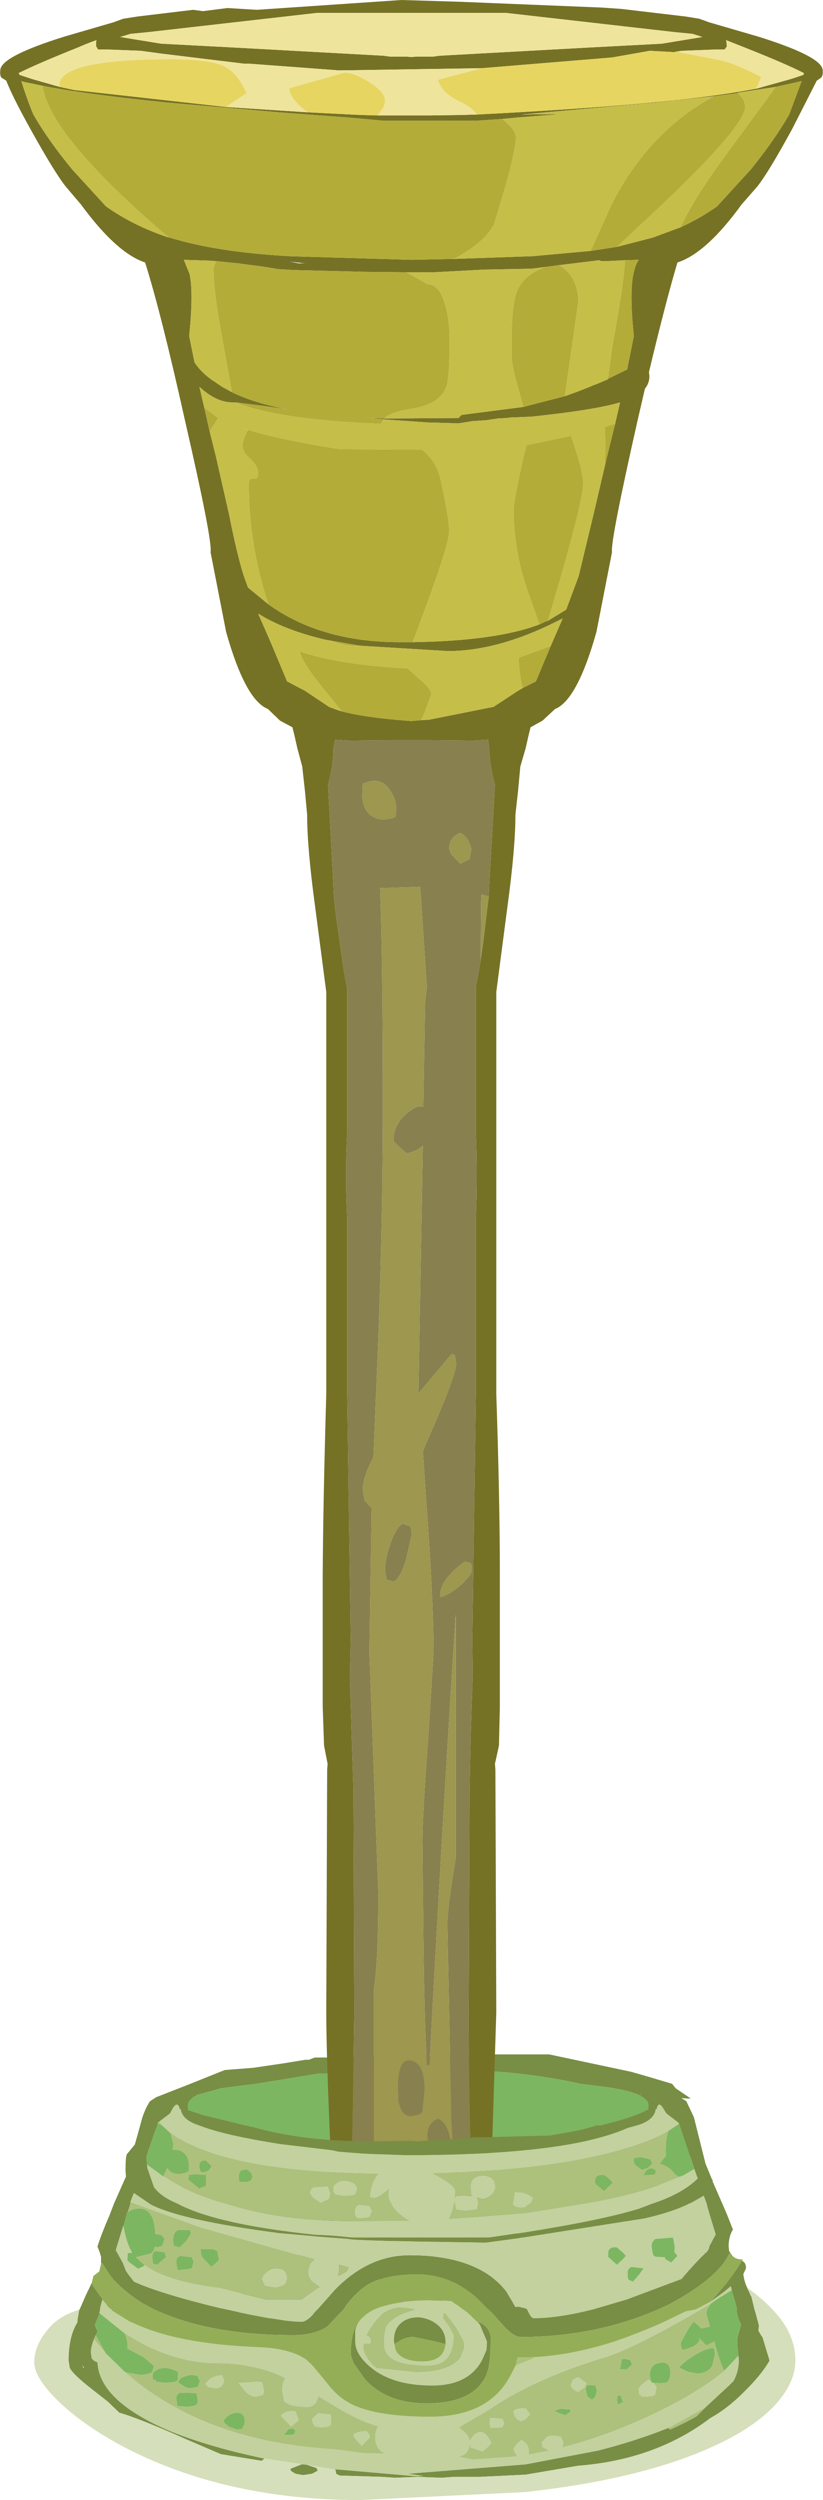 <?xml version="1.0" encoding="UTF-8" standalone="no"?>
<svg xmlns:ffdec="https://www.free-decompiler.com/flash" xmlns:xlink="http://www.w3.org/1999/xlink" ffdec:objectType="frame" height="280.5px" width="92.45px" xmlns="http://www.w3.org/2000/svg">
  <g transform="matrix(1.0, 0.0, 0.0, 1.0, -59.8, -40.35)">
    <use ffdec:characterId="228" height="280.5" transform="matrix(1.0, 0.0, 0.0, 1.0, 59.8, 40.35)" width="92.45" xlink:href="#shape0"/>
  </g>
  <defs>
    <g id="shape0" transform="matrix(1.0, 0.0, 0.0, 1.0, -59.8, -40.35)">
      <path d="M106.75 271.05 L107.75 271.0 108.25 271.0 112.1 270.85 121.5 270.85 130.7 272.8 132.45 273.3 132.35 273.45 132.3 273.55 Q134.35 274.3 135.75 275.8 137.6 277.95 137.6 280.8 137.6 284.1 131.95 286.4 L128.15 287.6 Q123.2 289.2 115.85 290.2 L95.05 290.2 Q87.95 290.1 83.35 287.6 L80.85 286.2 Q77.1 283.5 77.1 280.8 77.1 278.55 78.6 276.4 79.65 275.0 81.05 274.3 L81.05 274.2 85.05 272.6 88.25 272.35 91.65 271.85 94.1 271.45 94.5 271.45 95.15 271.2 98.5 271.2 102.95 271.05 106.75 271.05 M86.55 274.4 L85.05 274.6 84.65 274.65 81.95 275.4 81.45 275.7 81.4 275.5 Q80.5 276.05 79.9 276.65 78.45 277.95 78.45 280.15 78.45 282.7 81.9 284.8 85.2 286.9 90.75 287.6 L94.95 288.05 115.85 288.25 119.7 287.6 Q126.95 286.5 131.0 284.65 135.75 282.55 135.75 279.75 135.75 277.95 132.9 275.85 L131.8 275.2 131.75 275.5 Q130.4 274.8 127.0 274.4 L125.0 274.15 Q119.85 273.0 113.7 272.65 L106.85 272.65 104.45 272.85 95.6 273.0 88.6 274.15 86.55 274.4" fill="#788e44" fill-rule="evenodd" stroke="none"/>
      <path d="M86.55 274.4 L88.6 274.15 95.6 273.0 104.45 272.85 106.85 272.65 113.7 272.65 Q119.85 273.0 125.0 274.15 L127.0 274.4 Q130.4 274.8 131.75 275.5 L131.8 275.2 132.9 275.85 Q135.75 277.95 135.75 279.75 135.75 282.55 131.0 284.65 126.95 286.5 119.7 287.6 L115.85 288.25 94.95 288.05 90.75 287.6 Q85.2 286.9 81.9 284.8 78.45 282.7 78.45 280.15 78.45 277.95 79.9 276.65 80.5 276.05 81.4 275.5 L81.45 275.7 81.95 275.4 84.65 274.65 85.05 274.6 86.55 274.4" fill="#7cb661" fill-rule="evenodd" stroke="none"/>
      <path d="M96.7 285.75 L96.75 285.25 97.05 283.6 96.95 282.05 Q96.45 270.85 96.45 266.15 L96.55 238.9 96.6 238.25 96.2 236.2 96.05 231.85 96.05 217.0 Q96.1 208.65 96.45 196.75 L96.45 151.65 95.2 142.1 Q94.3 135.5 94.3 131.75 L94.05 129.05 93.75 126.35 93.2 124.3 92.85 122.75 92.65 121.95 91.25 121.2 89.9 119.9 Q87.35 118.9 85.2 111.25 L83.45 102.3 Q83.7 101.1 80.55 87.4 77.9 75.5 76.1 69.8 72.9 68.75 68.9 63.3 L67.2 61.3 Q65.95 59.75 63.2 54.8 61.2 51.2 60.5 49.4 L59.95 49.05 Q59.75 48.75 59.85 48.1 60.15 46.6 67.05 44.45 L72.55 42.85 73.65 42.45 75.25 42.2 81.5 41.45 82.6 41.6 85.35 41.25 88.65 41.45 104.9 40.35 111.5 40.55 127.45 41.2 129.6 41.35 136.8 42.2 138.35 42.45 139.45 42.85 144.95 44.45 Q151.85 46.6 152.2 48.1 152.3 48.75 152.05 49.05 L151.55 49.4 148.8 54.8 Q146.1 59.75 144.85 61.3 L143.1 63.3 Q139.15 68.75 135.9 69.8 134.6 74.15 132.7 82.1 L132.75 82.55 Q132.75 83.35 132.25 83.95 L131.45 87.4 Q128.35 101.1 128.55 102.3 L126.8 111.25 Q124.65 118.9 122.15 119.9 L120.75 121.2 119.4 121.95 119.2 122.75 118.85 124.3 118.25 126.35 118.0 129.05 117.7 131.75 Q117.7 135.5 116.8 142.1 L115.55 151.65 115.55 196.75 Q115.95 208.65 115.95 217.0 L115.95 231.85 115.85 236.2 115.4 238.25 115.45 238.9 115.55 266.15 115.05 282.05 114.9 285.9 115.75 287.25 115.4 286.7 115.75 290.3 112.75 283.3 112.7 282.55 Q112.45 274.95 112.45 266.05 L112.55 241.2 Q112.65 234.45 112.9 228.55 L112.85 224.3 113.25 196.75 113.25 177.2 Q113.45 172.1 113.25 167.25 L113.25 151.1 113.75 148.35 114.1 145.9 114.7 140.95 114.75 139.85 114.75 139.75 114.75 139.7 115.4 128.4 Q114.8 126.25 114.75 124.3 L114.65 123.55 114.65 123.35 112.9 123.45 107.95 123.4 106.0 123.4 104.1 123.4 99.1 123.45 97.45 123.35 97.4 123.55 97.25 124.3 Q97.25 126.25 96.65 128.4 L97.25 139.7 Q97.25 141.35 97.95 145.9 98.5 150.1 98.8 151.1 L98.8 167.25 Q98.55 172.1 98.8 177.2 L98.8 196.75 99.2 224.3 99.1 228.55 99.5 241.2 99.6 266.05 99.35 282.55 99.35 282.95 99.6 289.05 99.45 290.95 96.75 293.8 Q97.55 290.85 97.45 288.5 97.35 286.65 96.7 285.75 M135.75 46.15 L135.5 46.2 132.8 46.05 128.55 46.8 113.95 48.0 97.9 48.25 87.85 47.5 87.25 47.5 77.8 46.35 75.6 46.05 71.75 45.9 70.8 45.9 70.7 45.7 70.6 45.55 70.6 45.0 70.65 44.85 Q69.65 45.2 68.5 45.7 64.0 47.5 61.9 48.55 L62.0 48.75 63.35 49.2 66.5 50.1 68.15 50.45 85.15 52.35 94.35 52.95 100.35 53.25 102.25 53.3 103.9 53.3 108.1 53.3 111.6 53.25 113.35 53.2 Q134.95 52.1 143.9 50.45 L144.75 50.3 148.7 49.2 150.05 48.75 150.1 48.55 Q148.05 47.5 143.5 45.7 L141.35 44.85 141.4 45.0 141.45 45.55 141.35 45.7 141.2 45.9 140.25 45.9 136.4 46.05 135.75 46.15 M137.6 44.15 L135.55 43.95 116.65 41.8 95.4 41.8 76.5 43.95 74.45 44.15 73.3 44.5 77.9 45.25 86.45 45.7 102.85 46.6 103.6 46.7 105.45 46.7 106.0 46.75 106.55 46.7 108.45 46.7 109.2 46.6 125.6 45.7 134.15 45.25 138.7 44.5 137.6 44.15 M110.8 69.4 L119.4 69.1 119.55 69.1 126.15 68.5 129.05 68.05 129.1 68.05 133.15 67.0 136.25 65.85 Q138.45 64.85 140.35 63.5 L144.15 59.35 Q146.85 56.0 148.45 53.2 L149.85 49.45 146.95 50.1 142.7 50.75 142.7 50.8 140.0 51.15 133.5 51.85 118.4 53.2 122.2 53.15 122.2 53.2 117.75 53.55 116.2 53.7 113.25 53.9 102.9 53.9 99.1 53.55 91.05 52.95 78.5 51.85 Q68.2 50.8 63.5 49.75 L62.5 49.55 62.2 49.45 Q62.8 51.4 63.55 53.2 65.15 56.0 67.9 59.35 L71.7 63.5 Q74.8 65.7 78.75 67.0 L78.85 67.0 Q84.15 68.65 92.45 69.1 L106.0 69.5 110.8 69.4 M121.1 70.3 L119.5 70.5 114.15 70.6 108.55 70.9 105.45 70.9 100.75 70.85 92.8 70.65 91.1 70.55 89.25 70.25 86.55 69.9 84.1 69.65 83.4 69.6 80.45 69.5 81.1 71.1 Q81.55 73.25 81.05 78.05 L81.65 81.0 Q82.35 82.1 83.7 83.05 L83.8 83.1 84.75 83.75 85.85 84.35 Q88.4 85.6 92.2 86.3 L89.45 85.9 86.3 85.5 86.25 85.5 85.9 85.5 Q84.1 85.5 82.2 83.75 L82.75 86.1 83.35 88.75 84.05 91.55 85.55 98.15 Q86.45 102.7 87.2 105.0 L87.65 106.25 87.75 106.35 89.95 108.15 Q95.85 112.4 104.7 112.4 L106.15 112.4 Q115.6 112.25 120.4 110.4 L121.05 110.1 121.35 110.0 123.4 108.75 124.8 105.0 126.45 98.15 127.75 92.6 128.0 91.55 128.9 87.9 129.45 85.5 Q126.6 86.35 119.5 87.1 L117.0 87.2 116.75 87.25 115.75 87.3 114.4 87.5 112.9 87.6 111.3 87.85 107.85 87.75 104.25 87.5 102.85 87.4 101.35 87.25 102.95 87.3 103.8 87.3 111.3 87.25 111.65 86.9 118.25 86.05 118.6 86.0 123.25 84.8 124.65 84.3 126.05 83.75 126.5 83.55 126.8 83.45 127.15 83.3 128.1 82.9 128.1 82.85 130.25 81.8 131.0 78.05 Q130.5 73.25 130.95 71.1 131.15 70.1 131.55 69.5 L130.0 69.55 127.85 69.65 127.35 69.65 127.1 69.55 122.6 70.1 121.1 70.3 M94.05 69.9 L92.35 69.7 93.35 69.9 94.05 69.9 M121.65 112.85 L121.7 112.75 123.0 109.75 121.25 110.6 Q115.25 113.4 110.1 113.4 L100.25 112.8 96.8 112.2 96.75 112.2 96.25 112.1 Q92.45 111.2 89.75 109.75 L89.05 109.35 88.8 109.2 89.9 111.7 90.35 112.75 92.05 116.8 94.05 117.85 96.75 119.65 96.85 119.7 97.8 120.05 Q100.5 120.85 106.0 121.25 L107.1 121.15 108.0 121.1 115.25 119.65 118.0 117.85 118.1 117.8 118.5 117.55 120.0 116.8 121.65 112.85" fill="#767225" fill-rule="evenodd" stroke="none"/>
      <path d="M135.75 46.15 L136.4 46.05 140.25 45.9 141.2 45.9 141.35 45.7 141.45 45.55 141.4 45.0 141.35 44.85 143.5 45.7 Q148.05 47.5 150.1 48.55 L150.05 48.75 148.7 49.2 144.75 50.3 145.3 49.0 Q142.75 47.65 140.95 47.15 L135.75 46.15 M113.35 53.2 L111.6 53.25 108.1 53.3 103.9 53.3 102.25 53.3 102.55 52.85 Q103.05 52.25 103.05 51.6 103.05 50.7 101.25 49.55 99.55 48.5 98.5 48.5 L92.3 50.25 Q92.35 51.45 94.3 52.9 L94.35 52.95 85.15 52.35 87.5 50.8 Q86.4 48.45 85.0 47.8 83.35 47.0 79.0 47.0 68.5 47.0 66.8 49.05 66.4 49.5 66.5 50.1 L63.35 49.2 62.0 48.75 61.9 48.55 Q64.0 47.5 68.5 45.7 69.65 45.2 70.65 44.85 L70.6 45.0 70.6 45.55 70.7 45.7 70.8 45.9 71.75 45.9 75.6 46.05 77.8 46.35 87.25 47.5 87.85 47.5 97.9 48.25 113.95 48.0 109.0 49.3 Q109.4 50.8 111.55 51.8 112.9 52.45 113.35 53.2 M137.6 44.15 L138.7 44.5 134.15 45.25 125.6 45.7 109.2 46.6 108.45 46.7 106.55 46.7 106.0 46.75 105.45 46.7 103.6 46.7 102.85 46.6 86.45 45.7 77.9 45.25 73.3 44.5 74.45 44.15 76.5 43.95 95.4 41.8 116.65 41.8 135.55 43.95 137.6 44.15" fill="#efe49c" fill-rule="evenodd" stroke="none"/>
      <path d="M113.95 48.0 L128.55 46.8 132.8 46.05 135.5 46.2 135.75 46.15 140.95 47.15 Q142.75 47.65 145.3 49.0 L144.75 50.3 143.9 50.45 Q134.95 52.1 113.35 53.2 112.9 52.45 111.55 51.8 109.4 50.8 109.0 49.3 L113.95 48.0 M102.25 53.3 L100.35 53.25 94.35 52.95 94.3 52.9 Q92.35 51.45 92.3 50.25 L98.5 48.5 Q99.55 48.5 101.25 49.55 103.05 50.7 103.05 51.6 103.05 52.25 102.55 52.85 L102.25 53.3 M85.15 52.35 L68.15 50.45 66.5 50.1 Q66.4 49.5 66.8 49.05 68.5 47.0 79.0 47.0 83.35 47.0 85.0 47.8 86.4 48.45 87.5 50.8 L85.15 52.35" fill="#e6d560" fill-rule="evenodd" stroke="none"/>
      <path d="M110.8 69.4 Q114.25 67.55 115.3 65.5 L116.65 61.0 Q117.75 57.0 117.75 55.75 117.75 54.9 116.2 53.7 L117.75 53.55 122.2 53.2 122.2 53.15 118.4 53.2 133.5 51.85 140.0 51.15 Q132.6 55.15 128.45 63.4 L126.15 68.5 119.55 69.1 119.4 69.1 110.8 69.4 M63.5 49.75 L64.6 50.0 Q65.3 55.5 78.75 67.0 74.8 65.7 71.7 63.5 L67.9 59.35 Q65.15 56.0 63.55 53.2 62.8 51.4 62.2 49.45 L62.5 49.55 63.5 49.75 M105.45 70.9 L108.55 70.9 114.15 70.6 119.5 70.5 121.1 70.3 Q118.5 71.2 117.8 73.25 117.35 74.6 117.3 77.2 L117.3 80.5 Q117.3 81.5 118.2 84.55 L118.6 86.0 118.25 86.05 111.65 86.9 111.3 87.25 103.8 87.3 102.95 87.3 Q103.65 86.6 105.8 86.25 109.35 85.75 110.0 83.55 110.3 82.35 110.3 78.3 110.3 76.25 109.8 74.55 109.15 72.25 107.85 72.25 L105.45 70.9 M122.6 70.1 L127.1 69.55 127.35 69.65 127.85 69.65 130.0 69.55 Q129.95 71.8 128.6 79.15 L128.1 82.85 128.1 82.9 127.15 83.3 126.8 83.45 126.5 83.55 126.05 83.75 124.65 84.3 123.25 84.8 124.75 74.25 Q124.75 71.55 122.9 70.3 L122.6 70.1 M85.85 84.35 L84.75 83.75 83.8 83.1 83.7 83.05 Q82.35 82.1 81.65 81.0 L81.05 78.05 Q81.55 73.25 81.1 71.1 L80.45 69.5 83.4 69.6 84.1 69.65 Q83.8 70.2 83.8 70.55 83.8 72.9 84.5 76.8 L85.75 83.75 85.85 84.35 M86.3 85.5 Q91.1 87.45 102.6 87.9 L102.85 87.4 104.25 87.5 107.85 87.75 111.3 87.85 112.9 87.6 114.4 87.5 115.75 87.3 116.75 87.25 117.0 87.2 119.5 87.1 Q126.6 86.35 129.45 85.5 L128.9 87.9 127.75 88.25 127.8 90.25 127.75 92.6 126.45 98.15 124.8 105.0 123.4 108.75 121.35 110.0 Q125.3 96.8 125.3 94.6 125.3 93.45 124.55 91.1 L123.95 89.25 118.95 90.3 118.65 91.45 Q117.5 96.6 117.5 97.5 117.5 102.35 119.25 107.15 L120.4 110.4 Q115.6 112.25 106.15 112.4 110.25 101.65 110.25 100.0 110.25 98.4 109.25 94.0 108.75 92.0 107.2 90.8 L98.0 90.75 Q90.6 89.6 86.8 88.3 L87.65 88.6 Q87.05 89.7 87.05 90.35 87.05 91.1 87.95 91.85 88.8 92.65 88.8 93.5 88.8 94.15 88.3 94.05 87.75 94.0 87.75 94.6 87.75 101.5 89.95 108.15 L87.75 106.35 87.65 106.25 87.2 105.0 Q86.45 102.7 85.55 98.15 L84.05 91.55 83.35 88.75 84.3 87.25 82.75 86.1 82.2 83.75 Q84.1 85.5 85.9 85.5 L86.25 85.5 86.3 85.5 M129.1 68.05 L134.5 63.0 Q143.5 54.4 143.5 52.35 143.5 51.65 142.9 51.0 L142.7 50.8 142.7 50.75 146.95 50.1 141.55 57.45 Q137.8 62.5 136.25 65.85 L133.15 67.0 129.1 68.05 M100.25 112.8 L110.1 113.4 Q115.25 113.4 121.25 110.6 L123.0 109.75 121.7 112.75 121.65 112.85 118.05 114.15 Q118.15 116.0 118.5 117.55 L118.1 117.8 118.0 117.85 115.25 119.65 108.0 121.1 107.1 121.15 107.5 120.3 108.25 118.25 Q108.25 117.6 106.8 116.45 L105.6 115.35 Q97.95 114.95 93.5 113.45 L93.5 113.55 Q93.85 114.9 96.65 118.25 L98.2 120.15 97.8 120.05 96.85 119.7 96.75 119.65 94.05 117.85 92.05 116.8 90.35 112.75 89.9 111.7 88.8 109.2 89.05 109.35 89.75 109.75 Q92.45 111.2 96.25 112.1 L96.75 112.2 96.8 112.2 Q98.6 112.8 99.5 112.8 L100.25 112.8" fill="#c5be49" fill-rule="evenodd" stroke="none"/>
      <path d="M116.2 53.7 Q117.75 54.9 117.75 55.75 117.75 57.0 116.65 61.0 L115.3 65.5 Q114.25 67.55 110.8 69.4 L106.0 69.5 92.45 69.1 Q84.15 68.65 78.85 67.0 L78.75 67.0 Q65.3 55.5 64.6 50.0 L63.5 49.75 Q68.2 50.8 78.5 51.85 L91.05 52.95 99.1 53.55 102.9 53.9 113.25 53.9 116.2 53.7 M126.15 68.5 L128.45 63.4 Q132.6 55.15 140.0 51.15 L142.7 50.8 142.9 51.0 Q143.5 51.65 143.5 52.35 143.5 54.4 134.5 63.0 L129.1 68.05 129.05 68.05 126.15 68.5 M105.45 70.9 L107.85 72.25 Q109.15 72.25 109.8 74.55 110.3 76.25 110.3 78.3 110.3 82.35 110.0 83.55 109.35 85.75 105.8 86.25 103.65 86.6 102.95 87.3 L101.35 87.25 102.85 87.4 102.6 87.9 Q91.1 87.45 86.3 85.5 L89.45 85.9 92.2 86.3 Q88.4 85.6 85.85 84.35 L85.75 83.75 84.5 76.8 Q83.8 72.9 83.8 70.55 83.8 70.2 84.1 69.65 L86.55 69.9 89.25 70.25 91.1 70.55 92.8 70.65 100.75 70.85 105.45 70.9 M118.6 86.0 L118.2 84.55 Q117.3 81.5 117.3 80.5 L117.3 77.2 Q117.35 74.6 117.8 73.25 118.5 71.2 121.1 70.3 L122.6 70.1 122.9 70.3 Q124.75 71.55 124.75 74.25 L123.25 84.8 118.6 86.0 M130.0 69.55 L131.55 69.5 Q131.15 70.1 130.95 71.1 130.5 73.25 131.0 78.05 L130.25 81.8 128.1 82.85 128.6 79.15 Q129.95 71.8 130.0 69.55 M82.75 86.1 L84.3 87.25 83.35 88.75 82.75 86.1 M89.95 108.15 Q87.75 101.5 87.75 94.6 87.75 94.0 88.3 94.05 88.8 94.15 88.8 93.5 88.8 92.65 87.95 91.85 87.05 91.1 87.05 90.35 87.05 89.7 87.65 88.6 L86.8 88.3 Q90.6 89.6 98.0 90.75 L107.2 90.8 Q108.75 92.0 109.25 94.0 110.25 98.4 110.25 100.0 110.25 101.65 106.15 112.4 L104.7 112.4 Q95.85 112.4 89.95 108.15 M120.4 110.4 L119.25 107.15 Q117.5 102.35 117.5 97.5 117.5 96.6 118.65 91.45 L118.95 90.3 123.95 89.25 124.55 91.1 Q125.3 93.45 125.3 94.6 125.3 96.8 121.35 110.0 L121.05 110.1 120.4 110.4 M127.75 92.6 L127.8 90.25 127.75 88.25 128.9 87.9 128.0 91.55 127.75 92.6 M136.25 65.85 Q137.8 62.5 141.55 57.45 L146.95 50.1 149.85 49.45 148.45 53.2 Q146.85 56.0 144.15 59.35 L140.35 63.5 Q138.45 64.85 136.25 65.85 M100.25 112.8 L99.5 112.8 Q98.6 112.8 96.8 112.2 L100.25 112.8 M97.8 120.05 L98.2 120.15 96.65 118.25 Q93.85 114.9 93.5 113.55 L93.5 113.45 Q97.95 114.95 105.6 115.35 L106.8 116.45 Q108.25 117.6 108.25 118.25 L107.5 120.3 107.1 121.15 106.0 121.25 Q100.5 120.85 97.8 120.05 M118.5 117.55 Q118.15 116.0 118.05 114.15 L121.65 112.85 120.0 116.8 118.5 117.55" fill="#b3ac39" fill-rule="evenodd" stroke="none"/>
      <path d="M99.45 290.95 L99.6 289.05 99.35 282.95 99.35 282.55 99.6 266.05 99.5 241.2 99.1 228.55 99.2 224.3 98.8 196.75 98.8 177.2 Q98.55 172.1 98.8 167.25 L98.8 151.1 Q98.5 150.1 97.95 145.9 97.25 141.35 97.25 139.7 L96.65 128.4 Q97.25 126.25 97.25 124.3 L97.4 123.55 97.45 123.35 99.1 123.45 104.1 123.4 106.0 123.4 107.95 123.4 112.9 123.45 114.65 123.35 114.65 123.55 114.75 124.3 Q114.8 126.25 115.4 128.4 L114.75 139.7 114.75 139.75 114.75 139.85 114.7 140.95 113.9 140.7 113.85 141.45 113.8 147.9 113.75 148.35 113.25 151.1 113.25 167.25 Q113.45 172.1 113.25 177.2 L113.25 196.75 112.85 224.3 112.9 228.55 Q112.65 234.45 112.55 241.2 L112.45 266.05 Q112.45 274.95 112.7 282.55 L112.75 283.3 Q112.9 289.1 113.25 292.2 L113.05 292.3 112.95 292.2 112.9 292.9 Q112.9 293.85 113.1 293.3 L113.35 293.45 113.55 294.5 113.45 295.6 113.55 295.9 113.45 295.85 112.15 295.15 Q111.25 290.65 110.7 282.15 L110.5 282.45 109.5 282.55 Q108.5 282.55 108.05 281.4 L107.8 280.05 Q107.8 278.5 109.0 278.05 109.85 278.4 110.25 279.75 L110.7 281.7 110.5 278.25 110.05 256.3 Q110.05 254.5 111.0 248.8 L111.0 221.45 Q109.5 244.4 108.05 272.05 L107.75 272.05 Q107.45 266.85 107.35 256.85 L107.25 246.9 Q107.25 244.15 107.9 235.4 L108.5 225.75 Q108.5 219.8 107.65 208.35 L107.3 203.2 107.8 202.0 Q111.05 194.65 111.05 193.3 L110.9 192.4 110.55 192.25 106.8 196.7 107.3 168.9 Q106.65 169.5 105.5 169.75 104.0 168.55 104.0 168.25 104.0 166.25 106.05 164.85 106.85 164.3 107.35 164.55 L107.55 152.8 107.75 151.1 107.0 139.85 102.5 140.0 Q102.8 148.05 102.8 164.35 102.8 179.75 102.05 196.6 L101.75 203.85 Q100.55 206.1 100.55 207.5 L100.75 208.7 101.55 209.55 101.3 225.75 102.3 252.85 Q102.3 260.25 101.8 263.55 L101.8 284.25 100.1 292.45 100.1 292.5 99.75 292.8 99.6 292.9 98.7 293.6 99.45 290.95 M112.75 135.6 Q112.4 134.2 111.5 133.8 110.25 134.3 110.25 135.6 L110.5 136.2 111.5 137.25 112.55 136.75 112.75 135.6 M100.5 129.6 Q100.5 130.35 100.8 131.0 101.45 132.3 103.0 132.3 L103.9 132.15 104.05 132.0 Q104.3 132.25 104.3 131.0 104.3 130.0 103.55 128.9 102.45 127.4 100.55 128.3 L100.5 129.6 M103.25 217.6 L103.05 216.6 Q103.05 215.35 103.6 213.7 104.2 211.85 105.0 211.3 L105.75 211.55 Q106.05 211.7 106.05 212.5 L105.4 215.4 Q104.7 217.55 104.0 217.8 L103.25 217.6 M111.65 218.1 Q112.8 217.0 112.8 216.55 112.8 215.75 112.6 215.7 L112.0 215.55 Q109.05 217.75 109.25 219.55 110.35 219.25 111.65 218.1 M107.0 277.55 L106.0 277.8 Q104.85 277.8 104.55 276.05 L104.5 274.6 Q104.5 271.2 106.0 271.55 107.5 271.9 107.5 274.75 L107.25 277.3 107.0 277.55" fill="#898050" fill-rule="evenodd" stroke="none"/>
      <path d="M114.7 140.95 L114.1 145.9 113.75 148.35 113.8 147.9 113.85 141.45 113.9 140.7 114.7 140.95 M100.5 129.6 L100.55 128.3 Q102.45 127.4 103.55 128.9 104.3 130.0 104.3 131.0 104.3 132.25 104.05 132.0 L103.9 132.15 103.0 132.3 Q101.45 132.3 100.8 131.0 100.5 130.35 100.5 129.6 M112.75 135.6 L112.55 136.75 111.5 137.25 110.5 136.2 110.25 135.6 Q110.25 134.3 111.5 133.8 112.4 134.2 112.75 135.6 M100.1 292.45 L101.8 284.25 101.8 263.55 Q102.3 260.25 102.3 252.85 L101.3 225.75 101.55 209.55 100.75 208.7 100.55 207.5 Q100.55 206.1 101.75 203.85 L102.05 196.6 Q102.8 179.75 102.8 164.35 102.8 148.05 102.5 140.0 L107.0 139.85 107.75 151.1 107.55 152.8 107.35 164.55 Q106.85 164.3 106.05 164.85 104.0 166.25 104.0 168.25 104.0 168.55 105.5 169.75 106.65 169.5 107.3 168.9 L106.8 196.7 110.55 192.25 110.9 192.4 111.05 193.3 Q111.05 194.65 107.8 202.0 L107.3 203.2 107.65 208.35 Q108.5 219.8 108.5 225.75 L107.9 235.4 Q107.25 244.15 107.25 246.9 L107.35 256.85 Q107.45 266.85 107.75 272.05 L108.05 272.05 Q109.5 244.4 111.0 221.45 L111.0 248.8 Q110.05 254.5 110.05 256.3 L110.5 278.25 110.7 281.7 110.25 279.75 Q109.85 278.4 109.0 278.05 107.8 278.5 107.8 280.05 L108.05 281.4 Q108.5 282.55 109.5 282.55 L110.5 282.45 110.7 282.15 Q111.25 290.65 112.15 295.15 L108.4 293.45 107.0 290.95 Q105.7 291.85 105.25 293.4 L104.9 295.2 104.5 293.35 Q104.4 292.0 104.0 291.35 L103.75 290.8 103.35 290.55 102.95 289.75 101.75 290.5 101.8 290.95 100.1 292.45 M103.25 217.6 L104.0 217.8 Q104.7 217.55 105.4 215.4 L106.05 212.5 Q106.05 211.7 105.75 211.55 L105.0 211.3 Q104.2 211.85 103.6 213.7 103.05 215.35 103.05 216.6 L103.25 217.6 M111.65 218.1 Q110.35 219.25 109.25 219.55 109.05 217.75 112.0 215.55 L112.6 215.7 Q112.8 215.75 112.8 216.55 112.8 217.0 111.65 218.1 M107.0 277.55 L107.25 277.3 107.5 274.75 Q107.5 271.9 106.0 271.55 104.5 271.2 104.5 274.6 L104.55 276.05 Q104.85 277.8 106.0 277.8 L107.0 277.55" fill="#9d974f" fill-rule="evenodd" stroke="none"/>
      <path d="M115.75 287.25 L118.8 292.5 Q121.05 295.65 123.75 297.85 L119.65 297.15 119.5 297.0 117.15 294.95 116.3 294.65 115.4 294.25 116.9 297.85 117.1 297.95 117.45 298.7 117.1 299.2 Q116.65 299.7 115.55 299.7 112.9 299.7 110.25 297.5 L112.1 300.7 Q110.7 300.3 109.05 299.1 107.45 297.85 106.8 296.8 L105.6 297.95 105.0 298.55 104.9 299.15 Q104.45 300.45 102.9 301.1 L103.05 300.2 102.75 300.7 102.1 300.7 102.5 300.4 102.75 299.55 102.55 296.75 102.25 294.65 100.4 296.45 Q96.6 299.95 94.9 299.95 L94.85 299.95 90.4 300.9 90.2 300.3 92.85 298.5 92.4 298.35 91.85 298.55 Q87.85 299.25 84.35 300.5 L83.4 300.35 89.45 295.7 Q91.5 294.25 92.65 294.0 L93.35 293.35 95.3 291.3 96.0 290.0 96.7 285.75 Q97.35 286.65 97.45 288.5 97.55 290.85 96.75 293.8 L99.45 290.95 98.7 293.6 99.6 292.9 99.75 292.8 100.1 292.5 100.1 292.45 101.8 290.95 101.75 290.5 102.95 289.75 103.35 290.55 103.75 290.8 104.0 291.35 Q104.4 292.0 104.5 293.35 L104.9 295.2 105.25 293.4 Q105.7 291.85 107.0 290.95 L108.4 293.45 112.15 295.15 113.45 295.85 113.55 295.9 113.45 295.6 113.55 294.5 113.35 293.45 113.1 293.3 Q112.9 293.85 112.9 292.9 L112.95 292.2 113.05 292.3 113.25 292.2 Q112.9 289.1 112.75 283.3 L115.75 290.3 115.4 286.7 115.75 287.25 M101.9 291.45 L101.9 291.35 101.85 291.45 101.9 291.45" fill="#57530b" fill-rule="evenodd" stroke="none"/>
      <path d="M77.65 278.4 L78.9 277.45 79.25 276.8 Q79.8 276.05 80.0 277.0 L80.1 276.95 Q80.25 278.15 82.0 278.75 L82.55 278.95 Q85.25 279.95 91.25 280.9 L97.15 281.6 97.8 281.75 100.3 281.95 101.2 282.0 105.4 282.15 Q118.5 282.15 125.7 280.55 128.5 279.9 130.3 279.1 L131.55 278.75 Q133.35 278.15 133.45 276.95 L133.55 277.0 Q133.75 276.05 134.25 276.8 L134.65 277.45 135.95 278.45 136.05 278.55 136.1 278.65 134.95 279.4 134.9 279.45 Q132.9 280.6 129.75 281.5 121.75 283.85 108.4 284.2 L109.5 284.8 Q110.95 285.65 110.95 286.2 L110.9 287.0 111.05 286.75 111.7 286.7 112.9 286.75 112.75 286.7 112.65 285.75 Q112.65 284.45 114.05 284.45 115.45 284.45 115.45 285.85 L115.2 286.4 Q114.85 286.9 114.0 287.1 L113.4 286.9 113.55 287.4 113.4 288.25 113.05 288.3 112.2 288.4 111.3 288.3 111.05 288.25 111.0 288.05 110.9 287.6 110.9 287.4 110.9 287.3 110.8 287.6 110.6 288.45 110.25 289.3 118.85 288.65 125.3 287.6 125.9 287.5 Q131.3 286.55 134.9 285.1 L136.1 284.6 136.6 284.4 137.8 283.7 138.15 284.7 138.2 284.75 Q136.55 286.4 133.35 287.5 L133.05 287.6 131.6 288.15 Q127.6 289.4 118.85 290.8 L114.75 291.4 99.35 291.4 97.3 291.2 95.4 291.1 Q84.2 289.95 79.75 287.6 78.1 286.9 77.35 286.05 L77.1 285.75 76.35 283.6 76.35 283.45 76.35 283.35 76.3 283.25 76.3 283.2 78.15 284.55 78.3 284.6 Q81.25 286.55 85.25 287.6 91.2 289.55 99.5 289.55 L105.75 289.5 Q104.25 288.65 103.75 287.6 103.25 286.85 103.5 285.95 L102.8 286.5 Q102.3 286.9 101.85 286.95 L101.35 286.9 Q101.45 285.15 102.3 284.25 88.35 284.1 81.7 281.2 80.0 280.45 78.95 279.7 L78.4 279.2 77.9 278.75 77.65 278.4 M90.95 294.85 Q92.05 294.85 92.05 295.95 92.05 296.65 91.5 296.85 L90.8 297.05 89.55 296.85 89.15 296.05 Q89.85 294.85 90.95 294.85 M99.95 285.9 L99.7 286.6 99.3 286.7 98.45 286.75 97.45 286.6 97.35 286.4 Q97.2 286.4 97.2 285.9 97.2 285.5 97.8 285.15 98.65 284.75 99.7 285.4 L99.95 285.9 M96.95 286.45 L96.8 287.1 95.8 287.5 94.9 286.9 94.6 286.4 Q94.6 286.05 95.0 285.75 L96.65 285.65 96.95 286.45 M99.8 289.1 Q99.65 289.0 99.65 288.45 99.65 287.85 100.15 287.7 L101.35 287.85 101.4 288.05 101.6 288.4 101.35 289.05 100.95 289.2 99.95 289.25 99.8 289.1 M74.45 287.4 L74.75 286.6 74.85 286.4 76.6 287.6 76.85 287.75 Q80.4 289.5 91.15 290.9 L95.1 291.25 99.0 291.55 Q99.2 291.75 114.4 291.95 L118.85 291.35 132.2 289.25 Q135.3 288.55 137.2 287.6 L137.45 287.5 138.85 286.7 139.15 287.5 139.2 287.6 139.2 287.65 139.25 287.9 139.65 289.25 140.2 291.05 139.5 292.35 139.45 292.6 139.35 292.8 139.3 292.85 139.3 292.9 Q138.05 294.05 136.35 296.05 L130.2 298.35 126.45 299.45 Q122.5 300.45 119.75 300.45 119.5 300.45 119.2 299.85 L119.0 299.45 118.85 299.35 118.0 299.15 117.7 299.2 116.65 297.45 Q113.5 293.4 105.8 293.4 101.25 293.4 97.5 297.2 L95.5 299.45 95.2 299.75 94.85 300.15 Q94.15 300.85 93.7 300.85 91.35 300.85 85.1 299.45 L84.65 299.35 Q77.8 297.7 74.85 296.35 L74.3 295.65 73.95 295.15 73.6 294.25 72.8 292.8 73.65 290.05 Q74.05 292.15 74.65 293.1 L74.15 293.15 74.15 293.2 74.1 293.95 74.3 294.15 75.3 294.9 75.85 294.65 76.05 294.5 Q78.6 296.35 84.4 297.05 L89.7 298.35 93.65 298.35 95.35 297.15 95.5 297.05 95.7 296.95 94.9 296.4 Q94.4 295.9 94.4 295.4 94.4 294.35 95.1 293.85 L82.3 290.25 74.95 287.6 74.45 287.4 M98.75 295.2 L98.95 294.75 97.9 294.45 97.9 294.9 97.8 295.7 98.75 295.2 M119.45 287.5 L119.3 287.6 118.85 287.95 118.7 288.05 Q117.5 288.1 117.4 287.6 L117.5 287.15 117.6 286.3 118.5 286.35 Q119.15 286.5 119.7 286.95 L119.45 287.5 M135.6 292.4 L135.4 291.4 133.45 291.55 Q133.0 291.8 133.0 292.35 L133.1 293.1 133.2 293.4 133.45 293.55 134.25 293.6 134.5 293.6 134.5 293.8 135.2 294.2 135.9 293.45 135.55 293.0 135.6 292.4 M130.75 294.7 Q130.3 294.85 130.3 295.4 130.3 296.05 130.45 296.15 L130.9 296.35 131.6 295.55 132.1 294.85 130.75 294.7 M129.75 293.85 L130.1 293.45 129.8 293.1 129.1 292.5 Q128.35 292.4 128.15 292.9 L128.1 293.55 129.1 294.45 129.75 293.85 M71.9 299.1 L71.95 299.2 72.3 299.45 72.4 299.6 74.4 300.85 74.6 300.9 Q79.55 303.35 88.9 303.7 92.45 303.85 94.2 305.1 L94.9 305.75 96.55 307.75 Q97.9 309.55 99.85 310.35 102.7 311.5 108.1 311.5 114.6 311.5 117.05 307.05 L117.7 305.8 118.2 305.55 118.85 305.3 120.05 304.8 Q124.15 304.55 128.7 303.1 131.4 302.2 134.3 300.9 L136.9 299.65 137.0 299.65 138.0 299.45 139.6 298.6 141.05 297.55 141.9 296.85 142.0 297.3 140.3 298.35 139.65 298.8 138.55 299.45 136.75 300.5 Q130.2 304.15 127.7 304.85 122.75 306.35 118.85 308.3 116.55 309.45 114.6 310.8 L111.5 312.6 111.35 312.7 111.9 313.15 Q112.45 313.6 112.55 314.2 113.9 312.1 115.0 314.45 L114.65 314.85 114.0 315.4 112.65 314.95 112.55 314.4 112.55 314.45 Q112.55 315.4 111.85 315.8 L111.3 316.0 110.9 315.9 112.9 316.3 117.9 315.95 117.5 315.25 Q117.5 314.75 118.4 314.1 L118.85 314.45 Q119.2 314.8 119.2 315.35 L119.2 315.75 121.5 315.3 120.75 314.9 120.65 314.4 121.25 313.75 Q121.75 313.5 122.8 313.75 L123.1 314.4 122.95 314.95 Q127.85 313.7 133.1 311.25 137.6 309.1 140.5 306.9 L141.15 306.35 142.75 304.65 142.8 305.15 Q142.8 306.4 142.2 307.5 L141.7 308.0 139.05 310.45 134.9 312.75 Q131.3 314.2 127.0 315.3 L118.85 316.85 105.65 317.9 107.35 318.15 106.75 318.2 97.45 317.4 97.2 317.4 94.3 316.9 93.9 316.85 89.5 316.2 Q83.5 314.95 79.1 313.2 70.95 309.8 70.75 305.4 70.3 305.25 70.1 304.95 L70.0 304.3 Q70.0 303.7 70.35 302.8 L71.7 304.4 73.8 306.45 74.85 307.35 Q83.55 314.35 97.35 315.15 L100.8 315.6 103.1 315.65 103.0 315.6 Q101.95 315.1 101.95 313.8 101.95 313.05 102.3 312.6 L100.85 312.1 Q99.1 311.4 95.9 309.4 L95.6 309.2 95.3 309.9 Q94.95 310.4 94.35 310.4 92.25 310.4 91.7 309.7 L91.5 308.55 Q91.5 307.7 91.85 307.15 L90.85 306.7 Q87.75 305.5 84.35 305.5 79.1 305.5 74.1 302.3 73.95 302.15 73.8 302.15 L71.0 299.9 70.95 299.85 71.0 299.7 71.0 299.6 71.05 299.45 71.05 299.25 71.3 298.35 71.9 299.1 M133.25 307.7 L133.25 307.75 133.55 308.15 133.4 309.0 133.2 309.15 132.45 309.25 131.8 309.2 131.8 309.1 131.6 309.0 131.55 308.45 Q131.55 308.15 132.1 307.75 L132.6 307.35 132.95 307.5 133.0 307.65 133.1 307.7 133.25 307.7 M124.75 308.7 Q124.15 308.5 123.9 308.0 L124.15 307.35 124.75 307.05 125.65 307.7 125.5 308.2 124.75 308.7 M100.45 300.45 L100.75 300.2 Q101.15 299.8 101.9 299.45 104.6 298.2 110.5 298.5 L111.8 299.45 112.35 299.85 113.6 301.05 113.7 301.15 114.5 303.05 114.5 303.3 114.45 304.0 114.0 305.05 Q112.5 308.0 108.35 308.0 104.0 308.0 101.55 306.05 99.7 304.55 99.7 303.05 L99.7 301.9 Q99.8 301.1 100.45 300.45 M111.5 304.9 L111.95 303.8 111.95 303.15 111.05 301.5 109.85 299.9 109.7 299.85 Q109.55 299.9 109.55 300.45 L110.2 301.3 110.75 302.35 Q110.75 305.75 107.9 305.75 104.45 305.75 103.45 304.65 102.95 304.15 102.95 303.25 102.95 301.85 103.25 301.3 103.95 300.25 106.1 299.6 L106.5 299.5 106.4 299.45 Q104.95 299.05 103.8 299.45 102.6 299.85 101.8 301.0 101.25 301.7 100.95 302.35 101.45 302.55 101.45 303.0 101.45 303.4 101.05 303.3 100.6 303.15 100.6 303.6 100.6 304.65 101.8 305.8 L102.1 306.05 106.5 306.5 Q110.25 306.5 111.5 304.9 M109.85 303.35 L109.85 303.2 109.85 303.15 Q109.85 301.9 108.9 301.15 108.1 300.5 106.95 300.35 105.75 300.3 104.95 300.9 104.05 301.6 104.05 302.95 L104.1 303.35 104.25 304.05 Q104.9 305.3 107.25 305.3 109.65 305.3 109.85 303.35 M118.85 310.55 L119.35 311.25 118.95 311.65 118.85 311.75 118.35 312.0 Q117.5 311.75 117.5 310.85 117.6 310.7 118.0 310.6 L118.85 310.55 M114.9 311.65 L115.35 311.65 116.25 311.75 116.45 312.25 116.2 312.7 115.0 312.75 114.9 312.75 114.8 312.25 114.85 311.65 114.9 311.65 M82.9 307.8 Q83.55 306.85 84.75 306.85 L85.0 307.5 84.8 307.95 Q84.55 308.3 83.95 308.3 L83.15 308.15 82.9 307.8 M88.6 309.25 Q87.9 309.25 87.35 308.65 L86.6 307.7 87.8 307.65 Q88.65 307.5 89.25 307.65 L89.45 308.6 89.35 309.05 88.6 309.25 M100.95 313.1 Q101.35 313.45 101.35 313.8 L100.45 314.75 Q99.6 313.95 99.5 313.55 99.65 313.35 100.15 313.2 L100.95 313.1 M96.95 312.45 L96.7 312.6 95.9 312.7 95.2 312.6 94.95 312.25 94.85 311.75 95.55 311.1 96.8 311.25 96.95 311.25 97.0 311.75 96.95 312.45 M93.0 310.9 L93.35 311.9 92.5 312.6 91.35 311.4 Q91.85 310.75 93.0 310.9" fill="#c2d19e" fill-rule="evenodd" stroke="none"/>
      <path d="M136.1 278.65 L136.05 278.55 135.95 278.45 134.65 277.45 134.25 276.8 Q133.75 276.05 133.55 277.0 L133.45 276.95 Q133.35 278.15 131.55 278.75 L130.3 279.1 Q128.5 279.9 125.7 280.55 118.5 282.15 105.4 282.15 L101.2 282.0 100.3 281.95 97.8 281.75 97.15 281.6 91.25 280.9 Q85.25 279.95 82.55 278.95 L82.0 278.75 Q80.25 278.15 80.1 276.95 L80.0 277.0 Q79.8 276.05 79.25 276.8 L78.9 277.45 77.65 278.4 77.55 278.45 77.5 278.65 76.25 282.3 76.3 283.1 76.3 283.2 76.3 283.25 76.35 283.35 76.35 283.45 76.35 283.6 77.1 285.75 77.35 286.05 Q78.1 286.9 79.75 287.6 84.2 289.95 95.4 291.1 L97.3 291.2 99.35 291.4 114.75 291.4 118.85 290.8 Q127.6 289.4 131.6 288.15 L133.05 287.6 133.35 287.5 Q136.55 286.4 138.2 284.75 L138.15 284.7 137.8 283.7 136.1 278.65 M71.15 294.2 L71.15 293.85 71.15 293.55 71.0 293.05 70.8 292.55 70.75 292.4 Q71.15 291.1 72.1 288.9 L72.6 287.6 73.95 284.55 73.9 283.9 Q73.9 282.3 74.05 282.05 L74.95 280.95 75.8 277.9 Q76.15 276.85 76.65 276.1 L77.35 275.65 81.05 274.2 81.45 275.7 Q80.9 276.05 80.9 276.5 L80.9 276.7 80.9 276.8 80.9 277.1 82.55 277.65 88.1 279.0 88.2 279.0 Q93.85 280.6 101.2 280.6 L105.75 280.55 106.75 280.6 109.3 280.4 110.05 280.4 113.25 280.15 114.1 280.15 121.6 279.95 124.4 279.45 125.15 279.3 126.9 278.8 127.15 278.85 Q131.05 277.9 132.45 277.1 L132.6 277.1 132.6 277.15 132.65 276.8 132.65 276.7 132.65 276.5 Q132.65 275.95 131.75 275.5 L132.35 273.45 132.45 273.3 135.3 274.15 135.7 274.65 137.4 275.8 137.0 275.8 136.35 275.75 136.9 276.1 137.75 277.9 139.05 283.1 139.75 284.8 139.85 284.95 139.85 285.1 140.9 287.5 140.95 287.6 141.5 288.9 142.15 290.55 142.1 290.55 142.05 290.6 142.05 290.65 Q141.7 291.25 141.65 292.2 L141.65 292.35 141.7 292.9 141.8 293.05 Q140.6 295.85 135.05 298.85 L133.75 299.45 Q126.85 302.45 118.85 302.55 L118.35 302.55 Q117.55 302.55 116.55 301.5 L114.7 299.45 114.4 299.2 Q111.1 295.5 106.65 295.5 103.25 295.5 101.25 296.6 99.95 297.35 98.65 299.05 L98.4 299.45 96.6 301.35 Q95.15 302.35 92.7 302.35 83.3 302.35 77.1 299.45 L75.95 298.85 Q73.6 297.4 72.2 295.7 L71.3 294.3 71.15 294.2 M143.2 293.85 L143.2 293.95 143.2 294.05 Q143.6 294.2 143.6 294.85 L143.3 295.5 Q143.4 296.35 143.75 297.05 L143.85 297.3 144.05 297.7 144.1 297.85 144.2 298.0 144.55 299.45 144.65 299.75 145.05 301.25 145.0 301.85 145.35 302.45 145.45 302.55 146.25 305.2 Q145.35 306.8 143.3 308.8 141.5 310.6 139.6 311.65 L139.2 311.95 Q133.15 316.35 124.75 317.0 L118.85 318.0 113.65 318.25 112.55 318.25 112.4 318.25 111.7 318.25 110.75 318.25 109.4 318.35 106.75 318.25 104.15 318.35 102.75 318.25 97.95 318.1 97.55 317.9 97.55 317.75 97.45 317.4 106.75 318.2 107.35 318.15 105.65 317.9 118.85 316.85 127.0 315.3 Q131.3 314.2 134.9 312.75 L135.05 312.95 Q136.75 312.2 138.05 311.45 L139.05 310.45 141.7 308.0 142.2 307.5 Q142.8 306.4 142.8 305.15 L142.75 304.65 Q142.55 303.05 142.65 302.6 L143.05 301.2 Q142.55 300.15 142.55 299.45 L142.55 299.25 142.0 297.3 141.9 296.85 141.05 297.55 139.6 298.6 Q142.2 295.75 143.2 293.85 M68.7 299.5 L68.75 299.45 69.45 297.85 70.1 296.5 70.3 296.9 71.9 299.1 71.3 298.35 71.05 299.25 71.05 299.45 71.0 299.6 71.0 299.7 70.95 299.85 71.0 299.9 70.45 301.2 70.75 301.95 70.55 302.35 70.35 302.8 Q70.0 303.7 70.0 304.3 L70.1 304.95 Q70.3 305.25 70.75 305.4 70.95 309.8 79.1 313.2 83.5 314.95 89.5 316.2 L89.2 316.45 84.6 315.7 80.75 314.05 Q75.35 311.65 73.2 311.05 L71.9 309.8 70.3 308.55 Q67.6 306.45 67.6 305.85 L67.6 305.75 67.5 305.2 Q67.5 302.5 68.5 300.9 L68.5 300.8 68.5 300.65 68.7 299.5 M73.65 290.05 L72.8 292.8 73.6 294.25 73.95 295.15 74.3 295.65 74.85 296.35 Q77.8 297.7 84.65 299.35 L85.1 299.45 Q91.35 300.85 93.7 300.85 94.15 300.85 94.85 300.15 L95.2 299.75 95.5 299.45 97.5 297.2 Q101.25 293.4 105.8 293.4 113.5 293.4 116.65 297.45 L117.7 299.2 118.0 299.15 118.85 299.35 119.0 299.45 119.2 299.85 Q119.5 300.45 119.75 300.45 122.5 300.45 126.45 299.45 L130.2 298.35 136.35 296.05 Q138.05 294.05 139.3 292.9 L139.3 292.85 139.35 292.8 139.45 292.6 139.5 292.35 140.2 291.05 139.65 289.25 139.25 287.9 139.2 287.65 139.2 287.6 139.15 287.5 138.85 286.7 137.45 287.5 137.2 287.6 Q135.3 288.55 132.2 289.25 L118.85 291.35 114.4 291.95 Q99.2 291.75 99.0 291.55 L95.1 291.25 91.15 290.9 Q80.4 289.5 76.85 287.75 L76.6 287.6 74.85 286.4 74.75 286.6 74.45 287.4 74.45 287.6 74.15 288.55 74.1 288.55 73.9 289.3 73.7 290.05 73.65 290.05 M93.9 316.85 L94.3 316.9 95.35 317.25 95.5 317.55 94.85 317.9 93.85 318.05 93.0 317.9 92.5 317.6 92.4 317.35 93.65 316.85 93.9 316.85 M69.25 306.05 L69.05 305.7 69.15 306.0 69.25 306.05 M113.6 301.05 L113.5 300.85 Q114.4 301.15 114.8 302.05 115.05 302.7 114.9 303.4 114.9 305.95 114.3 307.1 112.75 310.0 107.75 310.0 103.25 310.0 100.8 307.3 L99.5 305.45 99.2 304.55 Q99.2 301.5 100.45 300.45 99.8 301.1 99.7 301.9 L99.7 303.05 Q99.7 304.55 101.55 306.05 104.0 308.0 108.35 308.0 112.5 308.0 114.0 305.05 L114.45 304.0 114.5 303.3 114.5 303.05 113.7 301.15 113.6 301.05 M104.1 303.35 L104.05 302.95 Q104.05 301.6 104.95 300.9 105.75 300.3 106.95 300.35 108.1 300.5 108.9 301.15 109.85 301.9 109.85 303.15 L109.85 303.2 109.85 303.35 108.4 303.0 106.25 302.55 Q105.35 302.55 104.6 303.05 L104.1 303.35" fill="#788e44" fill-rule="evenodd" stroke="none"/>
      <path d="M77.65 278.4 L77.9 278.75 77.5 278.65 77.55 278.45 77.65 278.4 M78.95 279.7 Q80.0 280.45 81.7 281.2 88.35 284.1 102.3 284.25 101.45 285.15 101.35 286.9 L101.85 286.95 Q102.3 286.9 102.8 286.5 L103.5 285.95 Q103.25 286.85 103.75 287.6 104.25 288.65 105.75 289.5 L99.5 289.55 Q91.2 289.55 85.25 287.6 81.25 286.55 78.3 284.6 L78.15 284.55 78.6 283.5 78.65 283.6 Q79.0 284.25 80.0 284.25 L80.65 284.1 80.8 283.95 Q81.0 284.25 81.0 283.45 81.0 281.85 79.75 281.6 L79.15 281.55 79.25 280.95 78.95 279.7 M136.1 284.6 L134.9 285.1 Q131.3 286.55 125.9 287.5 L125.3 287.6 118.85 288.65 110.25 289.3 110.6 288.45 110.8 287.6 110.9 287.3 110.9 287.4 110.9 287.6 111.0 288.05 111.05 288.25 111.3 288.3 112.2 288.4 113.05 288.3 113.4 288.25 113.55 287.4 113.4 286.9 114.0 287.1 Q114.85 286.9 115.2 286.4 L115.45 285.85 Q115.45 284.45 114.05 284.45 112.65 284.45 112.65 285.75 L112.75 286.7 112.9 286.75 111.7 286.7 111.05 286.75 110.9 287.0 110.95 286.2 Q110.95 285.65 109.5 284.8 L108.4 284.2 Q121.75 283.85 129.75 281.5 132.9 280.6 134.9 279.45 134.6 280.3 134.6 281.8 L134.65 282.2 133.95 283.1 Q134.9 283.35 135.55 284.15 135.75 284.45 136.1 284.6 M81.4 293.75 L81.35 293.6 80.05 293.45 Q79.6 293.6 79.6 294.15 L79.7 294.85 79.8 295.05 80.9 294.95 81.35 294.85 81.55 294.1 81.4 293.75 M84.2 292.9 L83.75 292.7 83.1 292.7 82.35 292.7 Q82.35 293.4 82.6 293.7 L83.55 294.7 84.4 293.95 84.2 292.9 M88.15 284.6 L88.0 284.15 87.5 283.75 86.9 283.9 Q86.65 284.1 86.65 284.65 86.65 285.15 86.85 285.15 L87.5 285.15 87.95 285.0 88.15 284.6 M82.2 283.4 L82.3 283.9 82.55 284.1 83.2 283.9 83.55 283.4 82.9 282.75 82.55 282.8 Q82.2 282.9 82.2 283.4 M81.05 284.4 L81.05 284.3 81.0 284.9 82.2 285.9 82.55 285.7 82.9 285.6 82.9 285.35 82.95 284.85 82.9 284.3 82.75 284.4 Q81.7 284.25 81.05 284.4 M90.95 294.85 Q89.85 294.85 89.15 296.05 L89.55 296.85 90.8 297.05 91.5 296.85 Q92.05 296.65 92.05 295.95 92.05 294.85 90.95 294.85 M81.25 290.95 L81.15 290.55 79.85 290.55 Q79.25 290.75 79.25 291.65 79.25 292.2 79.4 292.35 L80.0 292.5 80.75 291.75 81.25 290.95 M99.8 289.1 L99.95 289.25 100.95 289.2 101.35 289.05 101.6 288.4 101.4 288.05 101.35 287.85 100.15 287.7 Q99.65 287.85 99.65 288.45 99.65 289.0 99.8 289.1 M96.95 286.45 L96.65 285.65 95.0 285.75 Q94.6 286.05 94.6 286.4 L94.9 286.9 95.8 287.5 96.8 287.1 96.95 286.45 M99.95 285.9 L99.7 285.4 Q98.65 284.75 97.8 285.15 97.2 285.5 97.2 285.9 97.2 286.4 97.35 286.4 L97.45 286.6 98.45 286.75 99.3 286.7 99.7 286.6 99.95 285.9 M74.45 287.4 L74.95 287.6 82.3 290.25 95.1 293.85 Q94.4 294.35 94.4 295.4 94.4 295.9 94.9 296.4 L95.7 296.95 95.5 297.05 95.35 297.15 93.65 298.35 89.7 298.35 84.4 297.05 Q78.6 296.35 76.05 294.5 L75.05 293.6 76.5 293.25 Q77.05 293.15 77.2 292.4 L77.45 292.5 78.0 292.35 78.3 291.55 77.9 291.1 77.25 291.0 Q77.1 287.55 74.7 288.25 74.45 288.35 74.15 288.55 L74.45 287.6 74.45 287.4 M119.45 287.5 L119.7 286.95 Q119.15 286.5 118.5 286.35 L117.6 286.3 117.5 287.15 117.4 287.6 Q117.5 288.1 118.7 288.05 L118.85 287.95 119.3 287.6 119.45 287.5 M98.75 295.2 L97.8 295.7 97.9 294.9 97.9 294.45 98.95 294.75 98.75 295.2 M126.7 284.75 L126.65 285.25 126.85 285.5 127.65 286.15 128.6 285.25 Q128.2 284.7 127.65 284.4 126.95 284.3 126.7 284.75 M133.45 283.9 L133.2 283.7 Q132.45 283.5 132.15 284.4 L133.35 284.3 133.45 283.9 M131.95 283.8 L132.6 283.55 133.05 283.1 132.85 282.65 131.8 282.4 131.05 282.5 Q130.9 283.0 131.3 283.35 L131.95 283.8 M117.7 305.8 L117.95 304.85 118.0 304.85 118.85 304.85 120.05 304.8 118.85 305.3 118.2 305.55 117.7 305.8 M78.45 293.6 L78.3 293.05 77.25 292.9 Q76.9 293.05 76.9 293.6 L77.0 294.35 77.45 294.45 78.45 293.6 M73.8 302.15 Q73.95 302.15 74.1 302.3 79.1 305.5 84.35 305.5 87.75 305.5 90.85 306.7 L91.85 307.15 Q91.5 307.7 91.5 308.55 L91.7 309.7 Q92.25 310.4 94.35 310.4 94.95 310.4 95.3 309.9 L95.6 309.2 95.9 309.4 Q99.1 311.4 100.85 312.1 L102.3 312.6 Q101.95 313.05 101.95 313.8 101.95 315.1 103.0 315.6 L103.1 315.65 100.8 315.6 97.35 315.15 Q83.55 314.35 74.85 307.35 L73.8 306.45 74.05 306.55 75.5 306.8 75.9 306.8 76.75 306.6 76.9 306.45 77.1 305.8 75.9 304.8 74.1 303.85 Q74.2 303.05 73.8 302.15 M71.7 304.4 L70.35 302.8 70.55 302.35 71.4 303.9 71.7 304.4 M134.9 312.75 L139.05 310.45 138.05 311.45 Q136.75 312.2 135.05 312.95 L134.9 312.75 M141.15 306.35 L140.5 306.9 Q137.6 309.1 133.1 311.25 127.85 313.7 122.95 314.95 L123.1 314.4 122.8 313.75 Q121.75 313.5 121.25 313.75 L120.65 314.4 120.75 314.9 121.5 315.3 119.2 315.75 119.2 315.35 Q119.2 314.8 118.85 314.45 L118.4 314.1 Q117.5 314.75 117.5 315.25 L117.9 315.95 112.9 316.3 110.9 315.9 111.3 316.0 111.85 315.8 Q112.55 315.4 112.55 314.45 L112.55 314.4 112.65 314.95 114.0 315.4 114.65 314.85 115.0 314.45 Q113.9 312.1 112.55 314.2 112.45 313.6 111.9 313.15 L111.35 312.7 111.5 312.6 114.6 310.8 Q116.55 309.45 118.85 308.3 122.75 306.35 127.7 304.85 130.2 304.15 136.75 300.5 L138.55 299.45 139.65 298.8 139.25 299.45 139.15 299.9 139.55 301.4 138.55 301.6 138.4 301.4 137.75 300.85 Q137.4 301.05 136.25 303.25 L136.35 303.8 136.45 304.0 Q137.75 303.75 138.25 303.15 L138.4 302.85 138.25 302.6 139.15 303.5 140.05 303.05 140.2 303.65 Q140.7 305.4 141.15 306.35 M80.65 306.95 Q79.95 307.15 79.8 307.65 L80.35 308.0 Q80.7 308.3 81.25 308.3 L81.95 308.15 82.05 308.1 82.25 307.45 82.05 307.1 82.05 306.95 Q81.35 306.7 80.65 306.95 M76.95 306.8 L76.95 307.35 77.1 307.3 77.45 307.6 78.4 307.7 79.35 307.6 79.75 307.45 79.8 306.8 79.8 306.3 79.75 306.45 Q78.55 305.8 77.65 306.15 76.95 306.4 76.95 306.8 M79.7 310.15 L79.8 310.3 80.9 310.4 81.7 310.25 81.85 310.1 Q82.0 310.3 82.0 309.5 L81.9 308.95 81.8 308.85 80.05 308.8 Q79.6 308.95 79.6 309.5 L79.7 310.15 M133.25 307.7 L133.95 307.75 134.7 307.65 Q135.1 307.35 135.1 306.55 135.1 305.25 133.95 305.45 132.8 305.6 132.8 306.85 L132.9 307.45 132.95 307.5 132.6 307.35 132.1 307.75 Q131.55 308.15 131.55 308.45 L131.6 309.0 131.8 309.1 131.8 309.2 132.45 309.25 133.2 309.15 133.4 309.0 133.55 308.15 133.25 307.75 133.25 307.7 M140.05 303.95 L139.95 303.8 Q139.1 303.8 137.75 304.65 136.4 305.5 136.1 306.0 136.5 306.15 137.05 306.45 L138.1 306.65 Q139.25 306.65 139.8 305.8 L140.1 304.55 140.05 303.95 M124.75 308.7 L125.5 308.2 125.65 307.7 124.75 307.05 124.15 307.35 123.9 308.0 Q124.15 308.5 124.75 308.7 M123.9 310.9 L123.9 310.7 122.85 310.6 Q122.3 310.7 122.1 310.9 L123.3 311.35 123.9 310.9 M129.3 309.1 L129.2 309.1 129.1 309.6 129.2 310.15 129.3 310.1 129.8 309.85 129.5 309.1 129.3 309.1 M130.2 306.2 L130.8 305.65 130.6 305.15 130.0 305.0 129.65 305.05 129.45 306.15 130.2 306.2 M125.95 307.95 Q125.6 307.95 125.6 308.45 L125.8 309.25 126.3 309.6 126.65 309.3 126.85 308.6 126.7 308.0 126.2 307.95 125.95 307.95 M111.5 304.9 Q110.25 306.5 106.5 306.5 L102.1 306.05 101.8 305.8 Q100.6 304.65 100.6 303.6 100.6 303.15 101.05 303.3 101.45 303.4 101.45 303.0 101.45 302.55 100.95 302.35 101.25 301.7 101.8 301.0 102.6 299.85 103.8 299.45 104.95 299.05 106.4 299.45 L106.5 299.5 106.1 299.6 Q103.95 300.25 103.25 301.3 102.95 301.85 102.95 303.25 102.95 304.15 103.45 304.65 104.45 305.75 107.9 305.75 110.75 305.75 110.75 302.35 L110.2 301.3 109.55 300.45 Q109.55 299.9 109.7 299.85 L109.85 299.9 111.05 301.5 111.95 303.15 111.95 303.8 111.5 304.9 M88.6 309.25 L89.35 309.05 89.45 308.6 89.25 307.65 Q88.65 307.5 87.8 307.65 L86.6 307.7 87.35 308.65 Q87.9 309.25 88.6 309.25 M82.9 307.8 L83.15 308.15 83.95 308.3 Q84.55 308.3 84.8 307.95 L85.0 307.5 84.75 306.85 Q83.55 306.85 82.9 307.8 M114.9 311.65 L114.85 311.65 114.8 312.25 114.9 312.75 115.0 312.75 116.2 312.7 116.45 312.25 116.25 311.75 115.35 311.65 114.9 311.65 M118.85 310.55 L118.0 310.6 Q117.6 310.7 117.5 310.85 117.5 311.75 118.35 312.0 L118.85 311.75 118.95 311.65 119.35 311.25 118.85 310.55 M87.05 312.85 L87.1 312.6 Q87.1 312.5 87.2 312.55 L87.3 312.1 Q87.3 311.0 86.35 311.05 85.6 311.1 84.9 311.9 L85.05 312.25 85.55 312.65 86.45 312.95 87.05 312.85 M93.0 310.9 Q91.85 310.75 91.35 311.4 L92.5 312.6 93.35 311.9 93.0 310.9 M96.95 312.45 L97.0 311.75 96.95 311.25 96.8 311.25 95.55 311.1 94.85 311.75 94.95 312.25 95.2 312.6 95.9 312.7 96.7 312.6 96.95 312.45 M100.95 313.1 L100.15 313.2 Q99.65 313.35 99.5 313.55 99.6 313.95 100.45 314.75 L101.35 313.8 Q101.35 313.45 100.95 313.1 M93.0 313.1 L92.7 312.8 92.2 312.9 91.7 313.55 92.8 313.5 93.0 313.1" fill="#adc17d" fill-rule="evenodd" stroke="none"/>
      <path d="M77.9 278.75 L78.4 279.2 78.95 279.7 79.25 280.95 79.15 281.55 79.75 281.6 Q81.0 281.85 81.0 283.45 81.0 284.25 80.8 283.95 L80.65 284.1 80.0 284.25 Q79.0 284.25 78.65 283.6 L78.6 283.5 78.15 284.55 76.3 283.2 76.3 283.1 76.25 282.3 77.5 278.65 77.9 278.75 M137.8 283.7 L136.6 284.4 136.1 284.6 Q135.75 284.45 135.55 284.15 134.9 283.35 133.95 283.1 L134.65 282.2 134.6 281.8 Q134.6 280.3 134.9 279.45 L134.95 279.4 136.1 278.65 137.8 283.7 M81.05 284.4 Q81.7 284.25 82.75 284.4 L82.9 284.3 82.95 284.85 82.9 285.35 82.9 285.6 82.55 285.7 82.2 285.9 81.0 284.9 81.05 284.3 81.05 284.4 M82.2 283.4 Q82.2 282.9 82.55 282.8 L82.9 282.75 83.55 283.4 83.2 283.9 82.55 284.1 82.3 283.9 82.2 283.4 M88.15 284.6 L87.95 285.0 87.5 285.15 86.85 285.15 Q86.65 285.15 86.65 284.65 86.65 284.1 86.9 283.9 L87.5 283.75 88.0 284.15 88.15 284.6 M84.2 292.9 L84.4 293.95 83.55 294.7 82.6 293.7 Q82.35 293.4 82.35 292.7 L83.1 292.7 83.75 292.7 84.2 292.9 M81.4 293.75 L81.55 294.1 81.35 294.85 80.9 294.95 79.8 295.05 79.7 294.85 79.6 294.15 Q79.6 293.6 80.05 293.45 L81.35 293.6 81.4 293.75 M81.25 290.95 L80.75 291.75 80.0 292.5 79.4 292.35 Q79.25 292.2 79.25 291.65 79.25 290.75 79.85 290.55 L81.15 290.55 81.25 290.95 M76.05 294.5 L75.85 294.65 75.3 294.9 74.3 294.15 74.1 293.95 74.15 293.2 74.15 293.15 74.65 293.1 Q74.05 292.15 73.65 290.05 L73.7 290.05 73.9 289.3 74.1 288.55 74.15 288.55 Q74.45 288.35 74.7 288.25 77.1 287.55 77.25 291.0 L77.9 291.1 78.3 291.55 78.0 292.35 77.45 292.5 77.2 292.4 Q77.05 293.15 76.5 293.25 L75.05 293.6 76.05 294.5 M131.95 283.8 L131.3 283.35 Q130.9 283.0 131.05 282.5 L131.8 282.4 132.85 282.65 133.05 283.1 132.6 283.55 131.95 283.8 M133.45 283.9 L133.35 284.3 132.15 284.4 Q132.45 283.5 133.2 283.7 L133.45 283.9 M126.7 284.75 Q126.95 284.3 127.65 284.4 128.2 284.7 128.6 285.25 L127.65 286.15 126.85 285.5 126.65 285.25 126.7 284.75 M129.75 293.85 L129.1 294.45 128.1 293.55 128.15 292.9 Q128.35 292.4 129.1 292.5 L129.8 293.1 130.1 293.45 129.75 293.85 M130.75 294.7 L132.1 294.85 131.6 295.55 130.9 296.35 130.45 296.15 Q130.3 296.05 130.3 295.4 130.3 294.85 130.75 294.7 M135.6 292.4 L135.55 293.0 135.9 293.45 135.2 294.2 134.5 293.8 134.5 293.6 134.25 293.6 133.45 293.55 133.2 293.4 133.1 293.1 133.0 292.35 Q133.0 291.8 133.45 291.55 L135.4 291.4 135.6 292.4 M78.45 293.6 L77.45 294.45 77.0 294.35 76.9 293.6 Q76.9 293.05 77.25 292.9 L78.3 293.05 78.45 293.6 M71.0 299.9 L73.8 302.15 Q74.2 303.05 74.1 303.85 L75.9 304.8 77.1 305.8 76.9 306.45 76.75 306.6 75.9 306.8 75.5 306.8 74.05 306.55 73.8 306.45 71.7 304.4 71.4 303.9 70.55 302.35 70.75 301.95 70.45 301.2 71.0 299.9 M142.75 304.65 L141.15 306.35 Q140.7 305.4 140.2 303.65 L140.05 303.05 139.15 303.5 138.25 302.6 138.4 302.85 138.25 303.15 Q137.75 303.75 136.45 304.0 L136.35 303.8 136.25 303.25 Q137.4 301.05 137.75 300.85 L138.4 301.4 138.55 301.6 139.55 301.4 139.15 299.9 139.25 299.45 139.65 298.8 140.3 298.35 142.0 297.3 142.55 299.25 142.55 299.45 Q142.55 300.15 143.05 301.2 L142.65 302.6 Q142.55 303.05 142.75 304.65 M76.95 306.8 Q76.95 306.4 77.65 306.15 78.55 305.8 79.75 306.45 L79.8 306.3 79.8 306.8 79.75 307.45 79.35 307.6 78.4 307.7 77.45 307.6 77.1 307.3 76.95 307.35 76.95 306.8 M80.65 306.95 Q81.35 306.7 82.05 306.95 L82.05 307.1 82.25 307.45 82.05 308.1 81.95 308.15 81.25 308.3 Q80.7 308.3 80.35 308.0 L79.8 307.65 Q79.95 307.15 80.65 306.95 M79.7 310.15 L79.6 309.5 Q79.6 308.95 80.05 308.8 L81.8 308.85 81.9 308.95 82.0 309.5 Q82.0 310.3 81.85 310.1 L81.7 310.25 80.9 310.4 79.8 310.3 79.7 310.15 M132.95 307.5 L132.9 307.45 132.8 306.85 Q132.8 305.6 133.95 305.45 135.1 305.25 135.1 306.55 135.1 307.35 134.7 307.65 L133.95 307.75 133.25 307.7 133.1 307.7 133.0 307.65 132.95 307.5 M140.05 303.95 L140.1 304.55 139.8 305.8 Q139.25 306.65 138.1 306.65 L137.05 306.45 Q136.5 306.15 136.1 306.0 136.4 305.5 137.75 304.65 139.1 303.8 139.95 303.8 L140.05 303.95 M125.95 307.95 L126.2 307.95 126.7 308.0 126.85 308.6 126.65 309.3 126.3 309.6 125.8 309.25 125.6 308.45 Q125.6 307.95 125.95 307.95 M130.2 306.2 L129.45 306.15 129.65 305.05 130.0 305.0 130.6 305.15 130.8 305.65 130.2 306.2 M129.3 309.1 L129.5 309.1 129.8 309.85 129.3 310.1 129.2 310.15 129.1 309.6 129.2 309.1 129.3 309.1 M123.9 310.9 L123.3 311.35 122.1 310.9 Q122.3 310.7 122.85 310.6 L123.9 310.7 123.9 310.9 M87.05 312.85 L86.45 312.95 85.55 312.65 85.05 312.25 84.9 311.9 Q85.6 311.1 86.35 311.05 87.3 311.0 87.3 312.1 L87.2 312.55 Q87.1 312.5 87.1 312.6 L87.05 312.85 M93.0 313.1 L92.8 313.5 91.7 313.55 92.2 312.9 92.7 312.8 93.0 313.1" fill="#7cb661" fill-rule="evenodd" stroke="none"/>
      <path d="M142.1 290.55 L142.05 290.65 142.05 290.6 142.1 290.55 M141.8 293.05 L141.9 293.15 Q142.2 293.85 143.2 293.85 142.2 295.75 139.6 298.6 L138.0 299.45 137.0 299.65 136.9 299.65 134.3 300.9 Q131.4 302.2 128.7 303.1 124.15 304.55 120.05 304.8 L118.85 304.85 118.0 304.85 117.95 304.85 117.7 305.8 117.05 307.05 Q114.6 311.5 108.1 311.5 102.7 311.5 99.85 310.35 97.9 309.55 96.55 307.75 L94.9 305.75 94.2 305.1 Q92.45 303.85 88.9 303.7 79.55 303.35 74.6 300.9 L74.4 300.85 72.4 299.6 72.3 299.45 71.95 299.2 71.9 299.1 70.3 296.9 70.1 296.5 70.3 295.7 70.95 295.2 71.15 294.35 71.15 294.2 71.3 294.3 72.2 295.7 Q73.6 297.4 75.95 298.85 L77.1 299.45 Q83.3 302.35 92.7 302.35 95.15 302.35 96.6 301.35 L98.4 299.45 98.65 299.05 Q99.95 297.35 101.25 296.6 103.25 295.5 106.65 295.5 111.1 295.5 114.4 299.2 L114.7 299.45 116.55 301.5 Q117.55 302.55 118.35 302.55 L118.85 302.55 Q126.85 302.45 133.75 299.45 L135.05 298.85 Q140.6 295.85 141.8 293.05 M113.6 301.05 L112.35 299.85 111.8 299.45 110.5 298.5 Q104.6 298.2 101.9 299.45 101.15 299.8 100.75 300.2 L100.45 300.45 Q99.2 301.5 99.2 304.55 L99.5 305.45 100.8 307.3 Q103.25 310.0 107.75 310.0 112.75 310.0 114.3 307.1 114.9 305.95 114.9 303.4 115.05 302.7 114.8 302.05 114.4 301.15 113.5 300.85 L113.6 301.05 M109.85 303.35 Q109.65 305.3 107.25 305.3 104.9 305.3 104.25 304.05 L104.1 303.35 104.6 303.05 Q105.35 302.55 106.25 302.55 L108.4 303.0 109.85 303.35" fill="#94ae57" fill-rule="evenodd" stroke="none"/>
      <path d="M143.75 297.05 Q145.4 298.2 146.55 299.45 149.15 302.1 149.15 305.2 149.15 307.65 146.9 310.15 144.2 313.05 138.95 315.25 131.1 318.6 118.85 319.95 L100.3 320.85 Q84.9 320.85 73.35 314.7 68.85 312.25 66.15 309.55 63.65 307.05 63.65 305.4 63.65 303.55 65.1 301.8 66.4 300.15 68.7 299.5 L68.5 300.65 68.5 300.8 68.5 300.9 Q67.5 302.5 67.5 305.2 L67.6 305.75 67.6 305.85 Q67.6 306.45 70.3 308.55 L71.9 309.8 73.2 311.05 Q75.35 311.65 80.75 314.05 L84.6 315.7 89.2 316.45 89.5 316.2 93.9 316.85 93.65 316.85 92.4 317.35 92.5 317.6 93.0 317.9 93.85 318.05 94.85 317.9 95.5 317.55 95.35 317.25 94.3 316.9 97.2 317.4 97.45 317.4 97.55 317.75 97.55 317.9 97.95 318.1 102.75 318.25 104.15 318.35 106.75 318.25 109.4 318.35 110.75 318.25 111.7 318.25 112.4 318.25 112.55 318.25 113.65 318.25 118.85 318.0 124.75 317.0 Q133.15 316.35 139.2 311.95 L139.6 311.65 Q141.5 310.6 143.3 308.8 145.35 306.8 146.25 305.2 L145.45 302.55 145.35 302.45 145.0 301.85 145.05 301.25 144.65 299.75 144.55 299.45 144.2 298.0 144.1 297.85 144.05 297.7 143.85 297.3 143.75 297.05" fill="#d5dfbb" fill-rule="evenodd" stroke="none"/>
    </g>
  </defs>
</svg>
